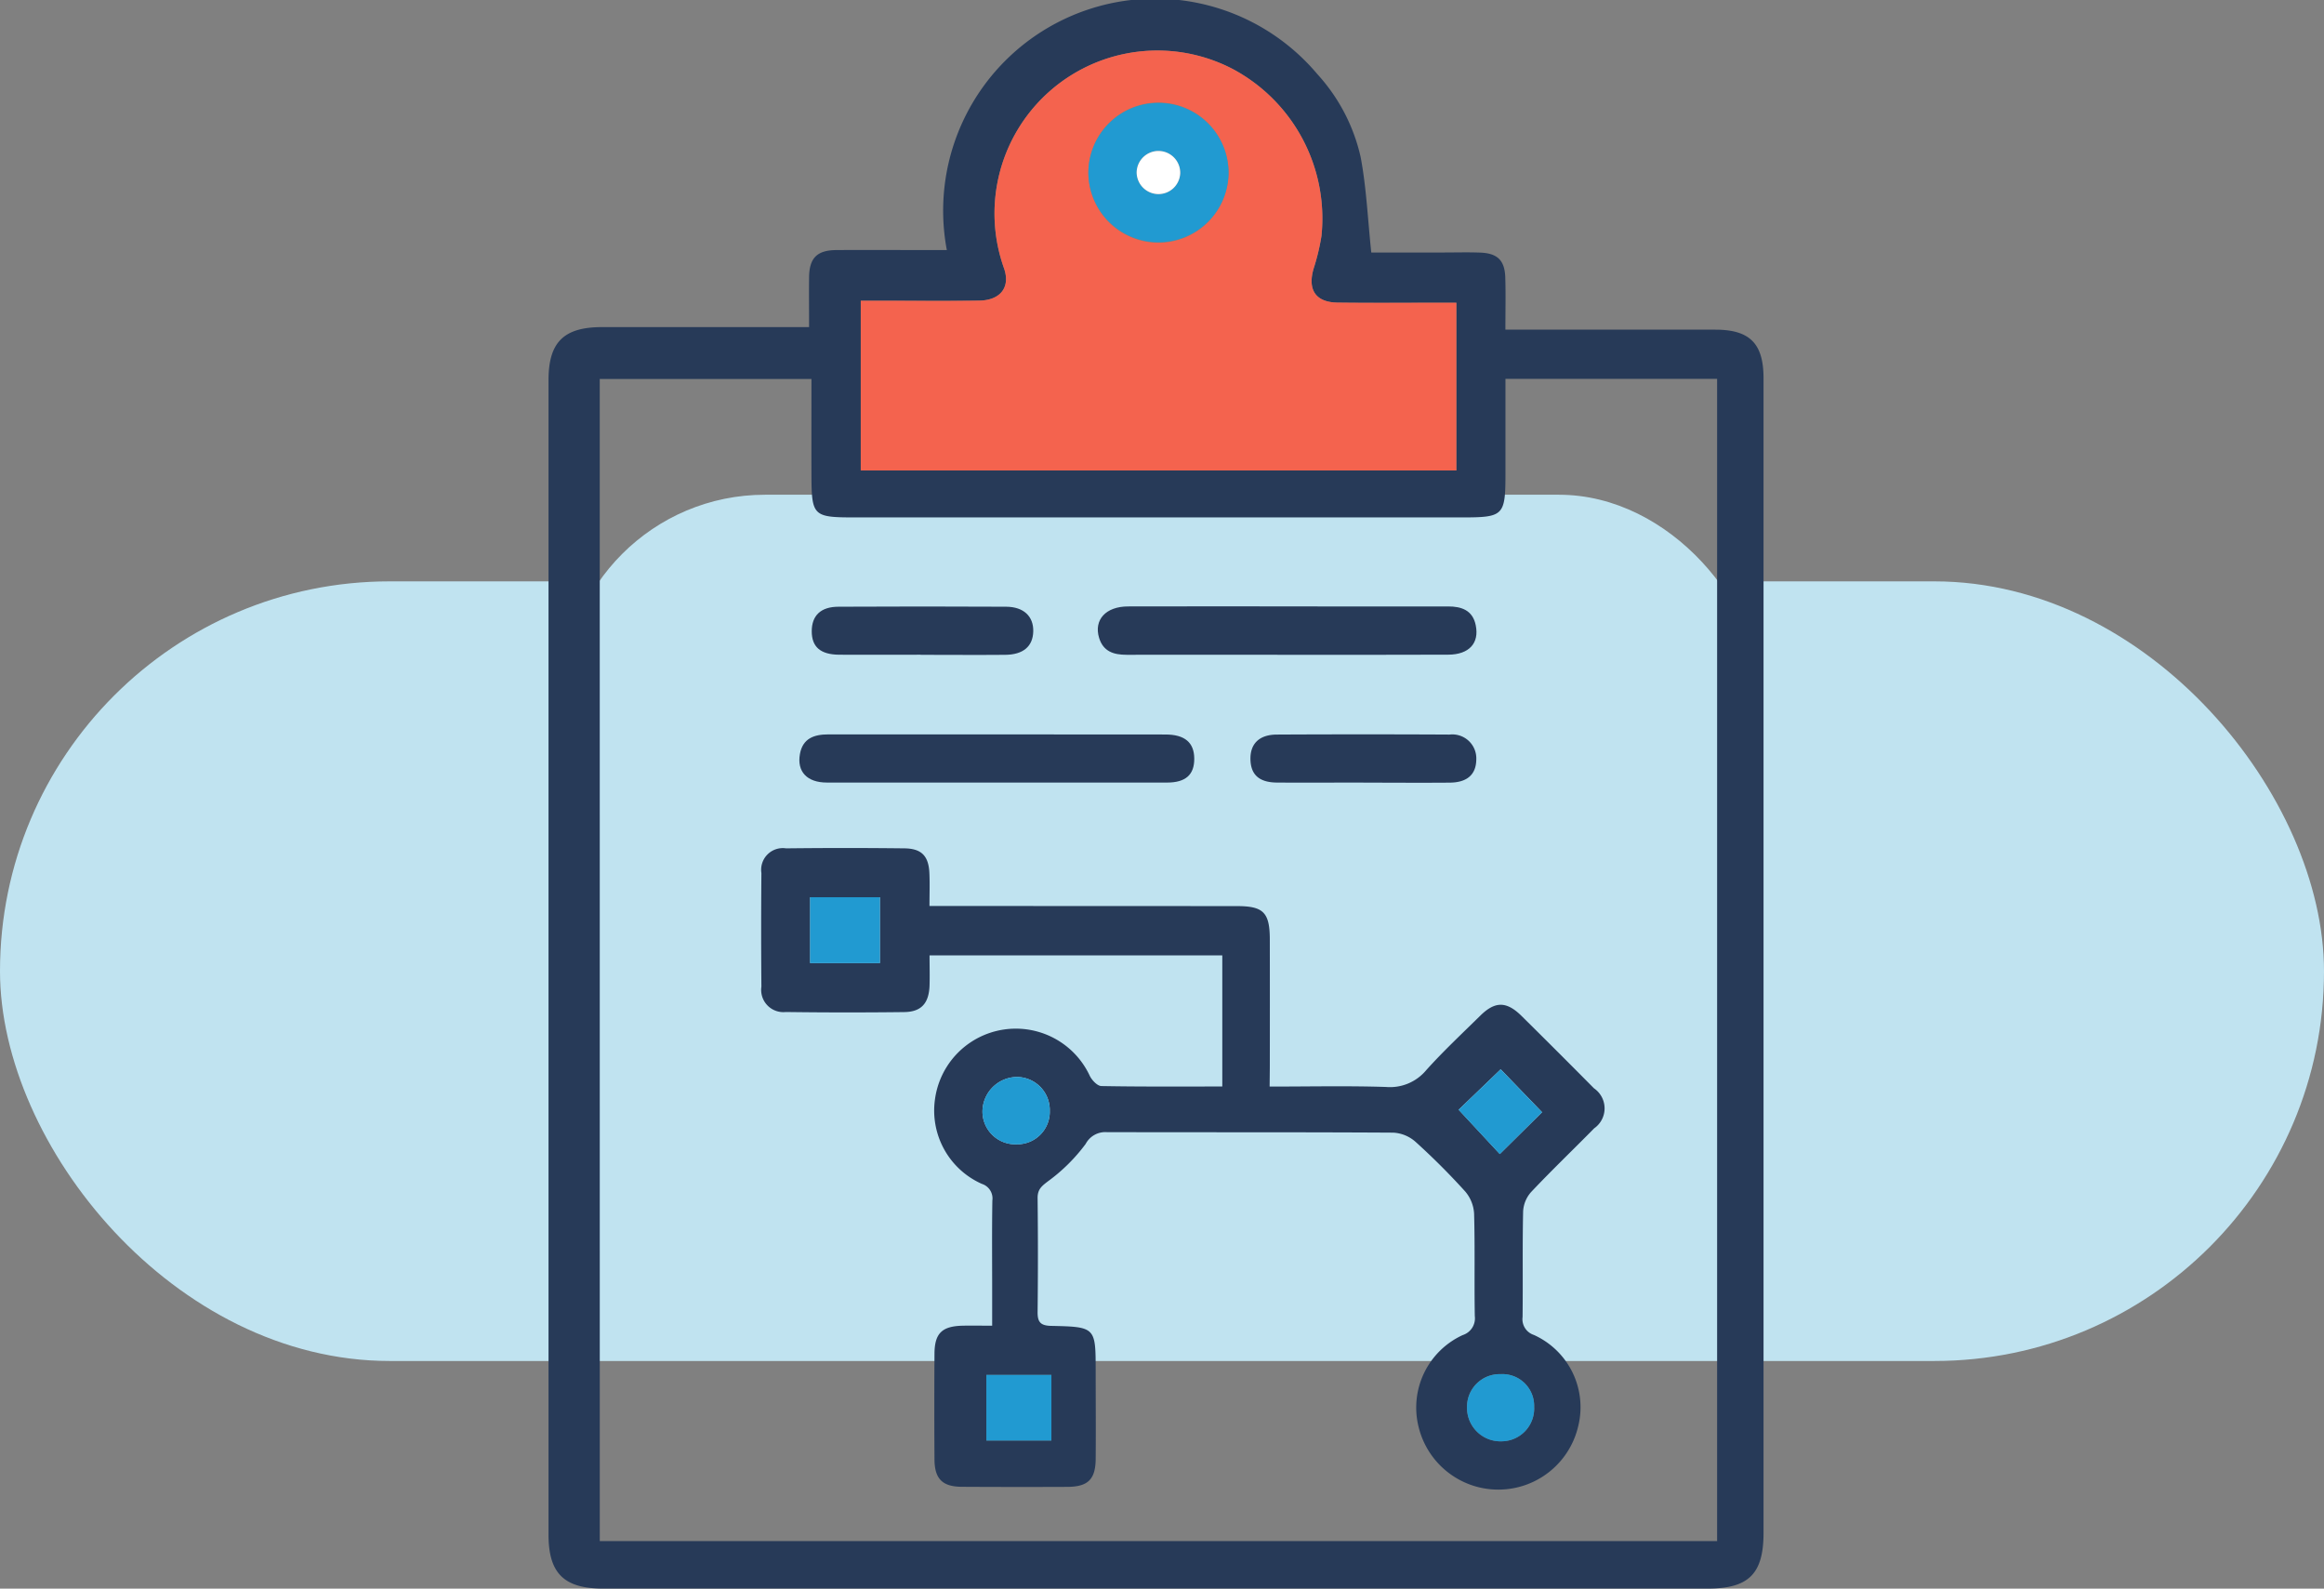 <svg xmlns="http://www.w3.org/2000/svg" width="161" height="110.033" viewBox="0 0 161 110.033"><rect x="0" y="0" width="161" height="110.033" fill="#808080" stroke="none"/><defs><style>.a{fill:#c0e3f0;}.b{fill:#273a58;}.c{fill:#f4634e;}.d{fill:#219ad1;}.e{fill:#fff;}</style></defs><g transform="translate(-240 -744.733)"><rect class="a" width="161" height="54" rx="27" transform="translate(240 785)"/><rect class="a" width="83" height="28" rx="14" transform="translate(279 779)"/><g transform="translate(-2310.406 -807.932)"><path class="b" d="M2606.457,1575.323c0-1.256-.012-2.359,0-3.462.018-1.331.553-1.868,1.9-1.876,2.181-.013,4.362,0,6.543,0h1.1a14.687,14.687,0,0,1,25.672-12.18,12.612,12.612,0,0,1,2.995,5.736c.4,2.114.491,4.284.737,6.613h5.015c.85,0,1.7-.026,2.55.008,1.179.048,1.681.539,1.718,1.715s.008,2.342.008,3.622h1.235q6.654,0,13.307,0c2.4,0,3.342.967,3.342,3.369q0,39.984,0,79.968c0,2.84-1.023,3.86-3.875,3.86h-76.514c-2.708,0-3.783-1.054-3.784-3.734q0-39.983,0-79.967c0-2.634,1.059-3.673,3.711-3.674h14.338Zm-14.5,84.084h77.406v-80.5H2654.7c0,2.183,0,4.318,0,6.453,0,3.052-.088,3.143-3.088,3.143l-41.916,0c-2.993,0-3.066-.07-3.075-3.034-.006-2.172,0-4.344,0-6.556h-14.666Zm59.342-85.773h-1.239c-2.328,0-4.656.02-6.984-.009-1.523-.019-2.094-.876-1.668-2.35a15.035,15.035,0,0,0,.544-2.256,11.734,11.734,0,0,0-6.091-11.545,11.284,11.284,0,0,0-15.893,13.792c.441,1.283-.237,2.2-1.727,2.222-2.328.035-4.656.009-6.985.008h-1.218v11.756h41.26Z" transform="translate(0 0)"/><path class="c" d="M2727.211,1585.856v11.617H2685.95v-11.755h1.218c2.328,0,4.657.026,6.984-.008,1.49-.022,2.168-.938,1.728-2.222a11.284,11.284,0,0,1,15.893-13.792,11.734,11.734,0,0,1,6.091,11.545,15.037,15.037,0,0,1-.544,2.256c-.426,1.474.146,2.331,1.668,2.35,2.328.029,4.656.009,6.984.009Zm-15.781-8.968a4.856,4.856,0,1,0-4.925,4.814A4.865,4.865,0,0,0,2711.43,1576.888Z" transform="translate(-75.913 -12.223)"/><path class="b" d="M2689.98,1834.044c2.765,0,5.417-.059,8.065.027a3.263,3.263,0,0,0,2.785-1.166c1.184-1.318,2.484-2.532,3.749-3.777,1.021-1.005,1.815-1,2.85.02q2.524,2.494,5.021,5.016a1.683,1.683,0,0,1,.016,2.77c-1.452,1.475-2.948,2.908-4.369,4.412a2.193,2.193,0,0,0-.555,1.335c-.054,2.439-.009,4.88-.038,7.319a1.146,1.146,0,0,0,.781,1.246,5.491,5.491,0,0,1,3.068,6.342,5.683,5.683,0,0,1-11.051.035,5.524,5.524,0,0,1,3.049-6.365,1.217,1.217,0,0,0,.843-1.32c-.042-2.365.018-4.733-.049-7.1a2.585,2.585,0,0,0-.62-1.533,48.154,48.154,0,0,0-3.45-3.446,2.523,2.523,0,0,0-1.531-.624c-6.616-.04-13.232-.017-19.848-.035a1.539,1.539,0,0,0-1.461.817,12.167,12.167,0,0,1-2.612,2.589c-.463.351-.723.573-.717,1.173q.044,3.936,0,7.874c-.009.714.213.95.944.966,3.078.067,3.077.09,3.079,3.124,0,2.033.019,4.067,0,6.1-.014,1.415-.539,1.92-1.965,1.927q-3.659.016-7.318-.005c-1.335-.009-1.876-.552-1.884-1.893q-.023-3.66,0-7.32c.008-1.416.514-1.91,1.943-1.945.624-.015,1.248,0,2.053,0v-2.341c0-2.107-.021-4.215.013-6.321a1.059,1.059,0,0,0-.725-1.161,5.553,5.553,0,0,1-3.248-5.87,5.651,5.651,0,0,1,10.729-1.6c.153.3.521.689.8.694,2.764.051,5.53.031,8.374.031v-9.08h-20.281c0,.711.022,1.4,0,2.1-.048,1.22-.573,1.81-1.755,1.825q-4.1.05-8.2-.005a1.538,1.538,0,0,1-1.693-1.751q-.034-3.937,0-7.874a1.5,1.5,0,0,1,1.709-1.71q4.1-.048,8.2,0c1.186.014,1.672.527,1.728,1.7.034.726.006,1.455.006,2.293h1.241q10.035,0,20.069.007c1.83,0,2.264.445,2.268,2.309q.008,4.436,0,8.872Zm-31.832-13.115v4.562h4.833v-4.562Zm16.714,37.63v-4.546h-4.506v4.546Zm33.993-22.74-2.867-2.972-2.912,2.8,2.852,3.068Zm-2.88,18.142a2.259,2.259,0,0,0-2.319,2.3,2.317,2.317,0,0,0,2.41,2.35,2.271,2.271,0,0,0,2.239-2.388A2.2,2.2,0,0,0,2705.974,1853.962Zm-31.225-18.245a2.292,2.292,0,0,0-2.293-2.337,2.417,2.417,0,0,0-2.369,2.307,2.275,2.275,0,0,0,2.376,2.355A2.252,2.252,0,0,0,2674.749,1835.717Z" transform="translate(-51.618 -206.119)"/><path class="b" d="M2680.407,1785.356c-3.911,0-7.823.008-11.734,0-1.374,0-2.081-.757-1.866-1.97.193-1.091.983-1.365,1.962-1.365q5.535.006,11.07,0,6.143,0,12.287.007c1.351,0,1.995.563,2,1.673s-.589,1.652-1.873,1.656C2688.3,1785.364,2684.355,1785.356,2680.407,1785.356Z" transform="translate(-60.985 -178.489)"/><path class="b" d="M2773.087,1745.427c-3.7,0-7.393-.007-11.09,0-.895,0-1.611-.227-1.9-1.175-.375-1.246.463-2.17,2-2.174q6.6-.014,13.2,0,4.491,0,8.983,0c.927,0,1.7.264,1.91,1.3.259,1.25-.467,2.036-1.907,2.041C2780.554,1745.435,2776.821,1745.427,2773.087,1745.427Z" transform="translate(-133.55 -147.409)"/><path class="b" d="M2815.509,1785.347c-2,0-3.99.012-5.985,0-1.225-.01-1.806-.532-1.838-1.582-.032-1.091.594-1.735,1.818-1.742q5.985-.031,11.969,0a1.663,1.663,0,0,1,1.858,1.739c-.018,1.029-.631,1.58-1.839,1.59-1.995.017-3.99,0-5.985,0Z" transform="translate(-170.652 -178.479)"/><path class="b" d="M2678.162,1745.411c-1.88,0-3.761.012-5.641,0-1.3-.011-1.9-.541-1.9-1.624s.621-1.7,1.857-1.7q5.807-.031,11.614,0c1.216.007,1.9.673,1.875,1.708s-.689,1.613-1.939,1.623c-1.954.017-3.908,0-5.862,0Z" transform="translate(-63.98 -147.398)"/><path class="d" d="M2766.77,1589.681a4.856,4.856,0,0,1-9.711-.023,4.855,4.855,0,1,1,9.711.023Zm-4.889,1.444a1.505,1.505,0,0,0,1.538-1.424,1.509,1.509,0,1,0-3.017-.066A1.514,1.514,0,0,0,2761.882,1591.125Z" transform="translate(-131.253 -25.017)"/><path class="d" d="M2670.129,1832.9h4.833v4.562h-4.833Z" transform="translate(-63.6 -218.09)"/><path class="d" d="M2729.687,1986.635h-4.505v-4.546h4.505Z" transform="translate(-106.444 -334.194)"/><path class="d" d="M2878.5,1889.616l-2.927,2.9-2.852-3.068,2.912-2.8Z" transform="translate(-221.266 -259.915)"/><path class="d" d="M2877.661,1981.855a2.2,2.2,0,0,1,2.331,2.265,2.271,2.271,0,0,1-2.24,2.388,2.317,2.317,0,0,1-2.41-2.35A2.26,2.26,0,0,1,2877.661,1981.855Z" transform="translate(-223.305 -334.012)"/><path class="d" d="M2728.629,1891.382a2.252,2.252,0,0,1-2.286,2.326,2.275,2.275,0,0,1-2.375-2.356,2.417,2.417,0,0,1,2.368-2.307A2.292,2.292,0,0,1,2728.629,1891.382Z" transform="translate(-105.499 -261.784)"/><path class="e" d="M2773.615,1602.833a1.514,1.514,0,0,1-1.479-1.49,1.509,1.509,0,1,1,3.017.066A1.506,1.506,0,0,1,2773.615,1602.833Z" transform="translate(-142.986 -36.725)"/></g></g></svg>